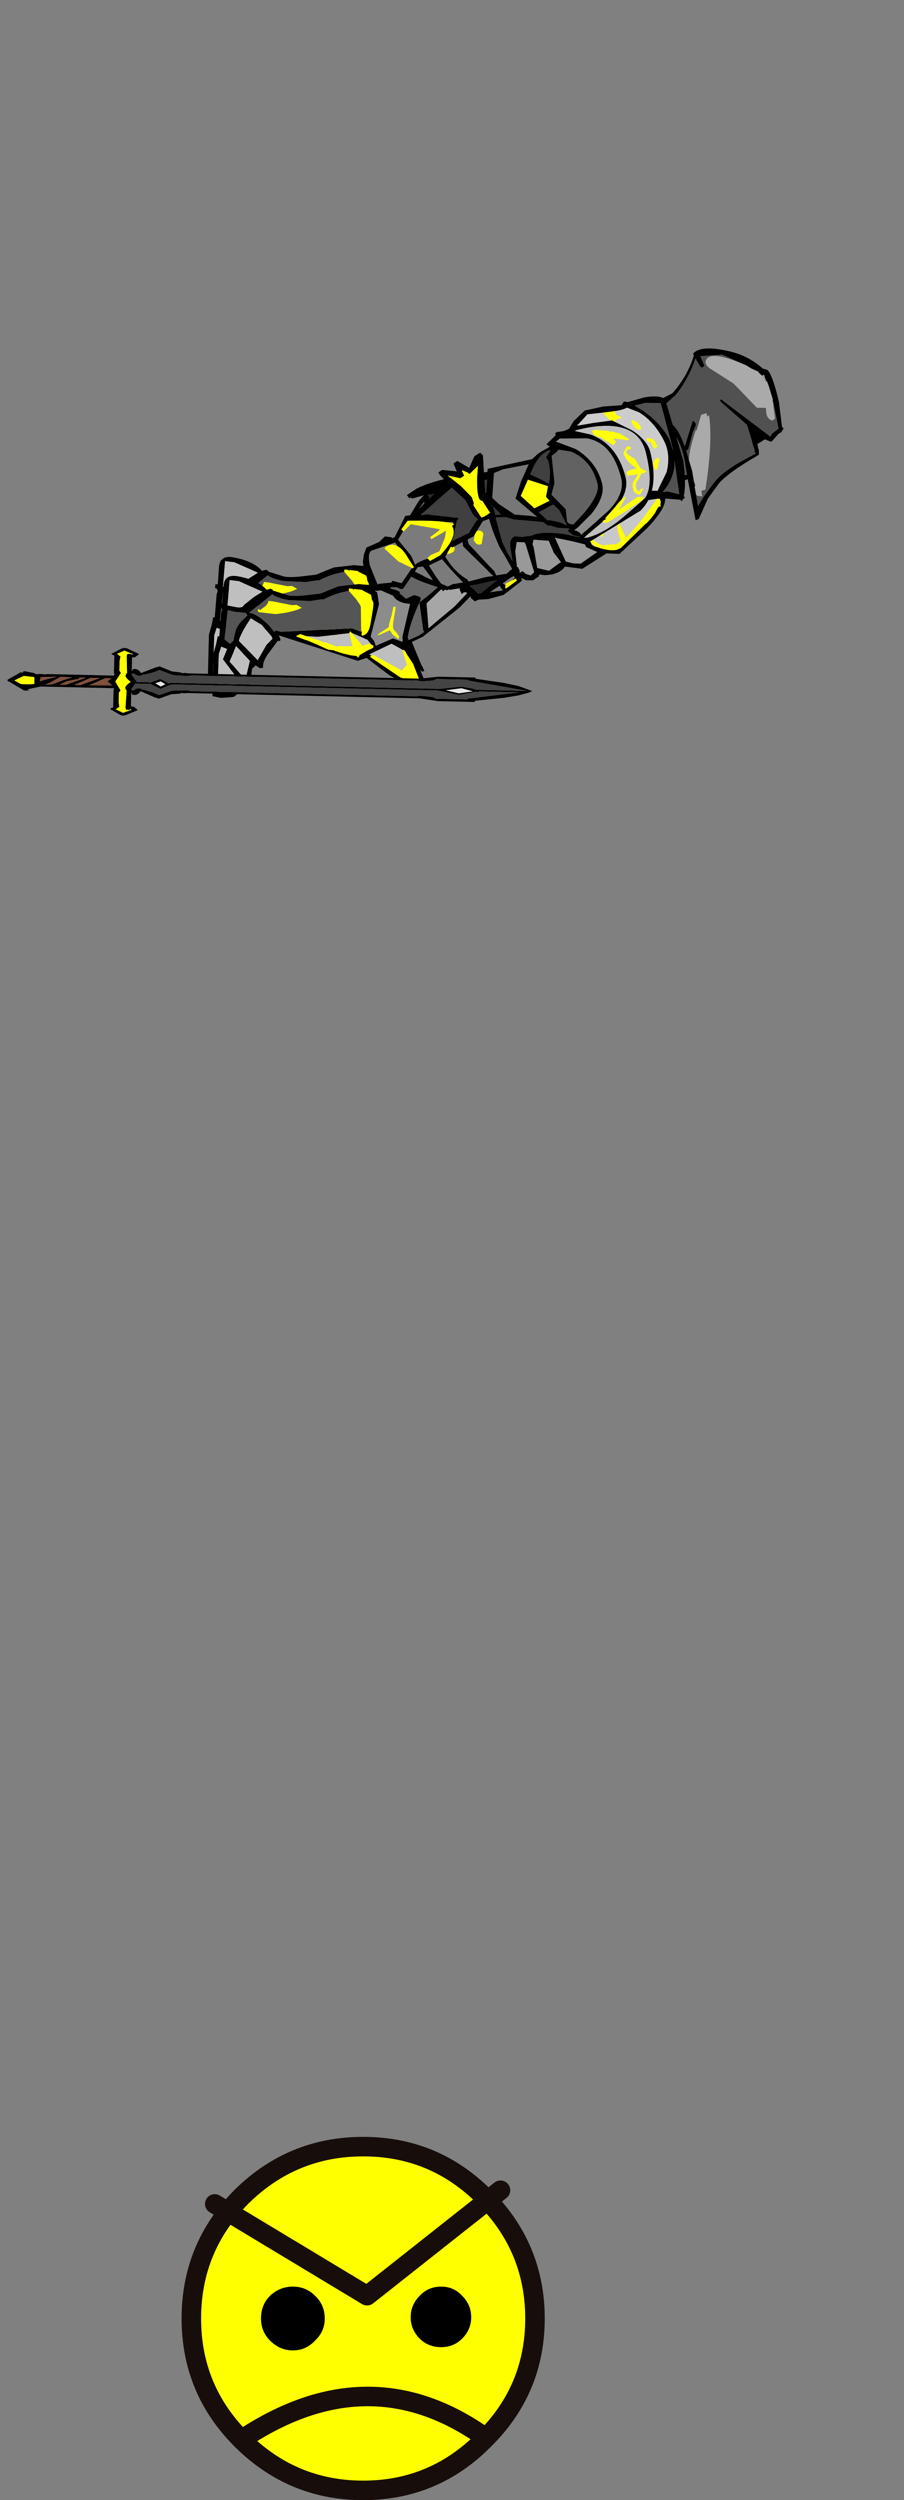 <?xml version="1.0" encoding="UTF-8" standalone="no"?>
<svg xmlns:xlink="http://www.w3.org/1999/xlink" height="192.0px" width="69.45px" xmlns="http://www.w3.org/2000/svg">
  <rect width="100%" height="100%" fill="#808080" stroke="none"/>
  <g transform="matrix(1.0, 0.0, 0.0, 1.0, 18.05, 50.25)">
    <use height="11.25" transform="matrix(0.956, 0.697, -0.697, 0.956, 15.914, -14.23)" width="5.85" xlink:href="#sprite0"/>
    <use height="14.15" transform="matrix(-0.135, 1.177, -1.177, -0.135, 15.416, -6.252)" width="8.45" xlink:href="#sprite1"/>
    <use height="11.4" transform="matrix(0.811, 0.741, -0.741, 0.811, 37.169, -25.255)" width="8.25" xlink:href="#sprite2"/>
    <use height="11.25" transform="matrix(0.929, 0.729, -0.729, 0.929, 16.399, -13.031)" width="5.85" xlink:href="#sprite0"/>
    <use height="20.25" transform="matrix(0.524, 1.059, -1.059, 0.524, 32.006, -21.658)" width="9.65" xlink:href="#sprite3"/>
    <use height="14.15" transform="matrix(-0.135, 1.177, -1.177, -0.135, 15.765, -4.799)" width="8.45" xlink:href="#sprite1"/>
    <use height="34.05" transform="matrix(-0.014, 0.605, -1.184, -0.027, 22.895, 0.218)" width="8.6" xlink:href="#sprite4"/>
    <use height="14.85" transform="matrix(0.26, 1.042, -0.954, 0.238, 31.102, -18.768)" width="8.25" xlink:href="#sprite5"/>
    <use height="10.9" transform="matrix(0.642, 0.987, -0.987, 0.642, 18.633, -15.928)" width="5.1" xlink:href="#sprite6"/>
    <use height="27.9" transform="matrix(1.0, 0.0, 0.0, 1.0, -4.1, 113.85)" width="27.9" xlink:href="#sprite7"/>
  </g>
  <defs>
    <g id="sprite0" transform="matrix(1.0, 0.0, 0.0, 1.0, 2.95, 1.7)">
      <use height="11.25" transform="matrix(1.0, 0.0, 0.0, 1.0, -2.95, -1.7)" width="5.85" xlink:href="#shape0"/>
    </g>
    <g id="shape0" transform="matrix(1.0, 0.0, 0.0, 1.0, 2.95, 1.7)">
      <path d="M1.7 6.85 L1.65 6.8 1.7 6.8 1.7 6.85" fill="#ffffff" fill-rule="evenodd" stroke="none"/>
      <path d="M0.55 -1.7 Q2.9 -1.7 2.9 0.9 L2.55 4.15 1.85 7.1 1.25 8.3 1.2 8.7 1.2 8.8 1.05 9.0 Q0.75 9.55 -0.2 9.55 -1.5 9.55 -1.6 7.9 -2.4 7.35 -2.95 0.95 -2.95 0.1 -2.55 -0.6 -2.0 -1.55 -0.8 -1.7 L0.35 -1.7 0.35 -1.65 0.55 -1.7 M1.65 6.8 L0.3 5.5 Q0.9 3.05 0.9 0.9 L0.75 -1.3 0.8 -1.35 0.55 -1.35 0.0 -1.2 -0.05 -1.25 -0.05 -1.35 Q-1.45 -1.45 -2.1 -0.55 -2.65 0.1 -2.65 0.95 -2.65 2.6 -1.6 6.55 L-1.5 6.55 Q-0.35 6.55 0.5 7.5 L1.05 8.25 1.1 8.15 1.6 7.2 1.7 6.85 1.7 6.8 1.65 6.8 M0.95 3.5 L0.7 5.25 1.8 6.45 1.9 5.95 2.25 4.3 2.55 1.15 Q2.55 -0.85 1.25 -1.25 L1.2 0.9 0.95 3.5 M0.75 8.4 L0.4 7.75 -0.45 7.25 -1.45 7.0 -1.3 7.65 -1.3 7.9 -1.2 8.45 Q-0.9 9.15 -0.2 9.15 0.4 9.15 0.85 8.6 L0.75 8.4" fill="#000000" fill-rule="evenodd" stroke="none"/>
      <path d="M0.75 8.4 L0.85 8.6 Q0.4 9.15 -0.2 9.15 -0.9 9.15 -1.2 8.45 L-1.3 7.9 -1.3 7.65 -1.45 7.0 -0.45 7.25 0.4 7.75 0.75 8.4" fill="#333333" fill-rule="evenodd" stroke="none"/>
      <path d="M1.7 6.85 L1.6 7.2 1.1 8.15 1.05 8.25 0.5 7.5 Q-0.35 6.55 -1.5 6.55 L-1.6 6.55 Q-2.65 2.6 -2.65 0.95 -2.65 0.1 -2.1 -0.55 -1.45 -1.45 -0.05 -1.35 L-0.05 -1.25 0.0 -1.2 0.55 -1.35 0.8 -1.35 0.75 -1.3 0.9 0.9 Q0.9 3.05 0.3 5.5 L1.65 6.8 1.7 6.85" fill="#666666" fill-rule="evenodd" stroke="none"/>
      <path d="M0.95 3.5 L1.2 0.9 1.25 -1.25 Q2.55 -0.85 2.55 1.15 L2.25 4.3 1.9 5.95 1.8 6.45 0.7 5.25 0.95 3.5" fill="#a6a6a6" fill-rule="evenodd" stroke="none"/>
    </g>
    <g id="sprite1" transform="matrix(1.0, 0.0, 0.0, 1.0, 2.85, 3.0)">
      <use height="14.15" transform="matrix(1.0, 0.0, 0.0, 1.0, -2.85, -3.0)" width="8.45" xlink:href="#shape1"/>
    </g>
    <g id="shape1" transform="matrix(1.0, 0.0, 0.0, 1.0, 2.85, 3.0)">
      <path d="M1.25 -1.2 L1.05 -0.75 0.85 -0.25 1.35 0.55 1.7 1.1 2.6 -0.55 3.15 -2.4 2.2 -1.8 1.25 -1.2 M0.3 -0.9 L-1.85 -1.15 -1.85 -0.85 Q-1.9 -0.25 -2.25 0.0 L-2.5 0.8 -2.5 1.35 -2.35 1.05 -1.6 0.85 0.55 1.15 0.8 0.9 1.1 0.75 0.5 -0.3 0.65 -0.95 0.3 -0.9 M1.9 -2.05 L3.25 -2.8 3.25 -2.85 3.3 -2.85 3.55 -3.0 3.6 -2.85 3.5 -2.7 3.5 -2.6 Q3.4 -1.55 2.9 -0.35 L1.95 1.25 2.2 1.8 1.15 7.05 1.2 7.05 Q1.55 6.8 1.5 7.1 L2.2 7.5 Q2.9 7.95 3.35 7.85 L3.4 8.05 3.25 8.35 3.5 8.55 4.75 8.55 4.8 8.7 4.55 9.1 Q5.25 9.2 5.45 9.55 L5.6 10.35 5.55 10.9 2.8 11.15 2.2 11.05 1.65 11.0 1.65 10.9 0.15 10.95 -0.1 10.9 -0.15 10.95 -0.2 10.95 -0.25 11.1 -0.5 11.1 -0.5 10.95 -1.7 11.0 Q-2.45 11.0 -2.35 10.05 -2.25 8.8 -1.7 8.2 L-1.8 7.95 -1.75 7.8 -1.7 7.8 -1.5 6.75 Q-1.45 6.35 -1.7 5.35 L-1.85 4.7 -2.45 3.6 -2.75 2.3 -2.75 2.15 -2.8 0.8 -2.65 -0.05 -2.65 -0.1 -2.55 -0.4 -2.45 -0.4 -2.15 -0.85 -2.45 -1.35 -2.4 -1.65 -2.35 -1.65 -2.4 -1.75 -2.2 -1.8 Q-0.55 -1.25 0.35 -1.25 L1.9 -2.05 M1.5 1.4 L1.2 0.95 1.0 1.1 0.75 1.35 0.75 1.45 0.7 1.55 0.45 2.4 0.95 4.55 1.0 5.4 1.4 3.65 1.8 1.75 1.8 1.7 1.65 1.7 1.6 1.6 1.5 1.7 1.4 1.5 1.5 1.4 M0.4 1.45 L-1.65 1.2 -2.2 1.6 -2.4 2.15 Q-2.2 3.45 -1.5 4.45 L-1.5 4.55 -1.3 5.3 -1.2 6.7 Q-1.25 7.45 -1.45 7.8 L-0.15 9.1 -0.1 9.15 Q-0.05 8.45 0.8 7.55 L0.95 7.4 0.85 7.3 0.9 6.95 0.15 2.4 0.4 1.45 M3.0 8.75 L2.7 9.1 2.15 9.75 3.2 10.05 3.65 9.55 4.25 8.9 3.0 8.75 M1.35 7.5 L1.3 7.5 0.6 8.25 0.35 8.8 0.25 9.0 Q1.4 9.6 1.8 9.6 L2.9 8.25 1.85 7.8 1.4 7.45 1.35 7.5 M2.05 10.15 L1.8 9.95 Q0.9 9.95 0.4 9.5 L0.1 9.25 -0.05 9.35 -0.05 10.05 -0.1 10.55 1.8 10.55 2.05 10.15 M2.3 10.7 L2.8 10.8 5.3 10.6 5.3 10.35 Q5.35 9.8 4.95 9.6 L4.55 9.45 4.35 9.3 3.1 10.5 2.4 10.3 2.3 10.7 M-1.55 8.45 L-2.05 10.05 -2.05 10.65 -0.4 10.6 -0.35 9.95 Q-0.35 9.6 -0.55 9.55 L-1.15 8.95 -1.55 8.45" fill="#000000" fill-rule="evenodd" stroke="none"/>
      <path d="M1.25 -1.2 L2.2 -1.8 3.15 -2.4 2.6 -0.55 1.7 1.1 1.35 0.55 0.85 -0.25 1.05 -0.75 1.25 -1.2 M1.5 1.4 L1.4 1.5 1.5 1.7 1.6 1.6 1.65 1.7 1.8 1.7 1.8 1.75 1.4 3.65 1.0 5.4 0.95 4.55 0.45 2.4 0.7 1.55 0.75 1.45 0.75 1.35 1.0 1.1 1.2 0.95 1.5 1.4 M1.35 7.5 L1.4 7.45 1.85 7.8 2.9 8.25 1.8 9.6 Q1.4 9.6 0.25 9.0 L0.35 8.8 0.6 8.25 1.3 7.5 1.35 7.5 M3.0 8.75 L4.25 8.9 3.65 9.55 3.2 10.05 2.15 9.75 2.7 9.1 3.0 8.75 M-1.55 8.45 L-1.15 8.95 -0.55 9.55 Q-0.35 9.6 -0.35 9.95 L-0.4 10.6 -2.05 10.65 -2.05 10.05 -1.55 8.45 M2.3 10.7 L2.4 10.3 3.1 10.5 4.35 9.3 4.55 9.45 4.95 9.6 Q5.35 9.8 5.3 10.35 L5.3 10.6 2.8 10.8 2.3 10.7" fill="#bfbfbf" fill-rule="evenodd" stroke="none"/>
      <path d="M0.3 -0.9 L0.65 -0.95 0.5 -0.3 1.1 0.75 0.8 0.9 0.55 1.15 -1.6 0.85 -2.35 1.05 -2.5 1.35 -2.5 0.8 -2.25 0.0 Q-1.9 -0.25 -1.85 -0.85 L-1.85 -1.15 0.3 -0.9" fill="#8c8c8c" fill-rule="evenodd" stroke="none"/>
      <path d="M0.4 1.45 L0.15 2.4 0.9 6.95 0.85 7.3 0.95 7.4 0.8 7.55 Q-0.05 8.45 -0.1 9.15 L-0.15 9.1 -1.45 7.8 Q-1.25 7.45 -1.2 6.7 L-1.3 5.3 -1.5 4.55 -1.5 4.45 Q-2.2 3.45 -2.4 2.15 L-2.2 1.6 -1.65 1.2 0.4 1.45 M2.05 10.15 L1.8 10.55 -0.1 10.55 -0.05 10.05 -0.05 9.35 0.1 9.25 0.4 9.5 Q0.9 9.95 1.8 9.95 L2.05 10.15" fill="#555555" fill-rule="evenodd" stroke="none"/>
      <path d="M2.1 -1.4 L1.2 -1.0 1.15 -1.1 2.0 -1.8 3.05 -2.35 3.2 -2.3 3.15 -2.25 3.2 -2.15 2.95 -1.05 1.85 1.05 1.7 0.85 2.5 -1.1 2.1 -1.4 M0.0 -0.05 L0.4 0.65 0.35 0.7 -0.2 0.05 -0.4 0.05 -1.0 -0.05 -1.55 -0.1 -1.55 -0.25 -0.45 -0.2 Q-0.05 -0.2 0.05 -0.45 L0.35 -0.7 0.5 -0.65 0.25 -0.25 0.0 -0.05 M1.25 0.9 L1.5 1.3 1.85 1.75 1.9 1.7 1.9 1.75 2.0 1.8 1.9 1.9 1.9 2.3 1.85 2.7 1.85 2.75 1.75 3.25 1.75 3.3 1.7 3.4 1.7 3.8 1.45 4.55 1.25 5.25 1.25 5.3 1.1 5.9 1.05 5.95 0.9 5.7 1.2 4.35 1.25 4.2 1.25 4.0 1.45 3.2 1.4 3.2 1.35 2.65 1.3 2.25 0.45 2.55 0.35 2.5 1.2 1.6 1.0 1.2 1.1 0.9 1.25 0.9 M0.25 1.8 L-1.3 2.0 -1.4 2.05 -1.75 2.35 -2.25 2.9 -2.4 2.9 -2.4 2.65 -2.3 2.55 -2.4 2.6 -2.4 2.0 -2.35 2.0 -2.35 1.95 -2.2 1.55 Q-2.2 1.4 -1.85 1.35 -1.7 1.2 -1.4 1.2 L-1.3 1.2 -0.25 1.25 Q0.45 1.3 0.55 1.7 L0.5 1.75 0.25 1.75 0.25 1.8 M-0.8 5.8 Q-0.45 6.3 -0.2 7.45 L-0.2 8.55 -0.25 8.6 -0.4 8.6 -0.35 8.45 -0.55 8.25 Q-0.75 8.0 -1.0 8.0 L-1.0 7.7 -0.9 6.45 -0.95 6.15 -0.8 5.8" fill="#ffff00" fill-rule="evenodd" stroke="none"/>
    </g>
    <g id="sprite2" transform="matrix(1.0, 0.0, 0.0, 1.0, 2.75, 9.45)">
      <use height="11.4" transform="matrix(1.0, 0.0, 0.0, 1.0, -2.75, -9.45)" width="8.25" xlink:href="#shape2"/>
    </g>
    <g id="shape2" transform="matrix(1.0, 0.0, 0.0, 1.0, 2.75, 9.45)">
      <path d="M3.6 -0.05 L3.3 -0.25 3.6 -0.15 3.6 -0.05 M1.85 -8.9 L1.9 -9.05 2.35 -8.8 2.35 -8.75 1.85 -8.9 M0.9 -8.75 L1.5 -8.95 1.5 -8.9 0.9 -8.75" fill="#999999" fill-rule="evenodd" stroke="none"/>
      <path d="M4.05 0.35 L4.7 0.85 Q4.5 0.1 4.4 -1.4 4.4 -2.1 4.75 -3.3 L5.2 -4.6 5.05 -4.6 5.0 -4.7 Q4.7 -4.85 4.25 -5.15 L3.4 -5.65 1.05 -5.6 Q0.8 -5.6 0.85 -5.75 L5.15 -6.15 5.1 -6.4 5.2 -6.95 3.7 -8.05 3.6 -8.1 3.5 -8.2 2.65 -8.7 2.35 -8.85 2.35 -8.8 1.9 -9.05 1.85 -8.9 1.5 -8.9 1.5 -8.95 0.9 -8.75 0.6 -8.7 -1.2 -8.1 -2.25 -7.0 -1.6 -6.7 -1.6 -6.5 -1.75 -6.45 -2.25 -6.6 -2.4 -6.65 -2.15 -6.05 Q-1.7 -4.7 -1.7 -3.75 L-1.8 -2.8 -2.05 -2.15 -1.95 -2.0 -1.75 -2.05 -1.75 -2.1 -1.55 -2.1 -1.45 -2.1 -0.4 -2.15 Q0.2 -2.15 1.2 -1.6 L0.4 -3.3 Q0.7 -3.4 0.8 -3.15 L0.95 -2.7 1.5 -1.65 1.5 -1.5 1.45 -1.5 1.5 -1.45 2.05 -1.1 Q2.4 -0.9 2.8 -0.65 L2.85 -0.6 3.3 -0.25 3.6 -0.05 3.6 0.0 4.05 0.35 M5.45 -7.2 L5.5 -6.95 5.5 -6.85 5.45 -6.7 5.45 -6.2 5.45 -5.95 5.4 -5.9 5.0 -5.75 4.85 -5.2 4.8 -5.15 4.85 -5.15 5.1 -4.95 5.15 -4.95 5.4 -4.7 5.4 -4.6 Q4.7 -2.4 4.7 -1.35 L4.85 0.0 5.35 1.5 5.3 1.55 5.25 1.7 2.9 -0.05 2.35 0.9 2.1 1.55 Q1.85 1.95 1.35 1.95 -0.1 1.95 -1.25 1.3 -2.2 0.8 -2.2 0.3 L-1.75 -1.65 -1.75 -1.7 -1.8 -1.7 -1.8 -1.65 -1.85 -1.5 -2.1 -1.5 -2.45 -2.0 -2.55 -2.15 -1.95 -3.75 Q-1.95 -5.25 -2.6 -6.7 L-2.75 -6.8 Q-2.75 -7.55 -1.35 -8.4 0.05 -9.3 1.55 -9.3 L1.85 -9.45 Q2.35 -9.45 3.95 -8.35 L5.3 -7.2 5.45 -7.2 M2.2 -0.6 Q0.75 -1.8 -0.45 -1.8 L-1.4 -1.75 -1.85 0.3 Q-1.85 0.75 -0.9 1.15 L1.3 1.65 2.1 0.7 Q2.4 0.05 2.65 -0.25 L2.2 -0.6" fill="#000000" fill-rule="evenodd" stroke="none"/>
      <path d="M3.6 -8.1 L4.55 -7.3 4.5 -7.05 4.25 -7.0 Q3.95 -7.0 3.65 -7.35 L3.55 -7.4 3.1 -7.0 0.75 -7.15 -1.25 -6.8 Q-1.8 -6.8 -1.8 -7.2 -1.8 -7.85 0.3 -8.6 L0.6 -8.7 0.9 -8.75 1.5 -8.9 1.85 -8.9 2.35 -8.75 2.35 -8.8 2.35 -8.85 2.65 -8.7 3.5 -8.2 3.6 -8.1 M2.05 -1.1 Q1.55 -1.7 1.0 -2.95 L1.05 -3.0 0.55 -4.0 0.75 -4.35 0.95 -4.2 0.95 -4.3 1.0 -4.35 Q2.45 -3.15 4.3 -0.35 L4.15 -0.1 4.45 0.15 4.2 0.35 4.05 0.35 3.6 0.0 3.6 -0.05 3.6 -0.15 3.3 -0.25 2.85 -0.6 2.8 -0.65 Q2.4 -0.9 2.05 -1.1" fill="#aaaaaa" fill-rule="evenodd" stroke="none"/>
      <path d="M3.6 -8.1 L3.7 -8.05 5.2 -6.95 5.1 -6.4 5.15 -6.15 0.85 -5.75 Q0.8 -5.6 1.05 -5.6 L3.4 -5.65 4.25 -5.15 Q4.7 -4.85 5.0 -4.7 L5.05 -4.6 5.2 -4.6 4.75 -3.3 Q4.4 -2.1 4.4 -1.4 4.5 0.1 4.7 0.85 L4.05 0.35 4.2 0.35 4.45 0.15 4.15 -0.1 4.3 -0.35 Q2.45 -3.15 1.0 -4.35 L0.95 -4.3 0.95 -4.2 0.75 -4.35 0.55 -4.0 1.05 -3.0 1.0 -2.95 Q1.55 -1.7 2.05 -1.1 L1.5 -1.45 1.5 -1.5 1.5 -1.65 0.95 -2.7 0.8 -3.15 Q0.7 -3.4 0.4 -3.3 L1.2 -1.6 Q0.2 -2.15 -0.4 -2.15 L-1.45 -2.1 -1.55 -2.1 -1.75 -2.1 -1.75 -2.05 -1.95 -2.0 -2.05 -2.15 -1.8 -2.8 -1.7 -3.75 Q-1.7 -4.7 -2.15 -6.05 L-2.4 -6.65 -2.25 -6.6 -1.75 -6.45 -1.6 -6.5 -1.6 -6.7 -2.25 -7.0 -1.2 -8.1 0.6 -8.7 0.3 -8.6 Q-1.8 -7.85 -1.8 -7.2 -1.8 -6.8 -1.25 -6.8 L0.75 -7.15 3.1 -7.0 3.55 -7.4 3.65 -7.35 Q3.95 -7.0 4.25 -7.0 L4.5 -7.05 4.55 -7.3 3.6 -8.1 M2.2 -0.6 L2.65 -0.25 Q2.4 0.05 2.1 0.7 L1.3 1.65 -0.9 1.15 Q-1.85 0.75 -1.85 0.3 L-1.4 -1.75 -0.45 -1.8 Q0.75 -1.8 2.2 -0.6" fill="#515151" fill-rule="evenodd" stroke="none"/>
    </g>
    <g id="sprite3" transform="matrix(1.0, 0.0, 0.0, 1.0, 4.85, 10.15)">
      <use height="20.25" transform="matrix(1.0, 0.0, 0.0, 1.0, -4.85, -10.15)" width="9.65" xlink:href="#shape3"/>
    </g>
    <g id="shape3" transform="matrix(1.0, 0.0, 0.0, 1.0, 4.85, 10.15)">
      <path d="M2.2 -7.05 L2.25 -7.05 2.2 -7.05 M-2.55 2.6 L-2.5 2.65 -2.55 2.65 -2.55 2.6 M-3.4 3.65 L-3.35 3.65 -3.4 3.7 -3.4 3.65" fill="#ffffff" fill-rule="evenodd" stroke="none"/>
      <path d="M2.25 -7.05 L1.4 -8.15 Q0.5 -8.9 -0.45 -8.9 -1.9 -8.9 -2.9 -8.25 L-3.5 -7.7 -3.5 -7.6 Q-3.5 -7.25 -3.85 -6.3 L-4.25 -5.2 -3.9 -4.3 -3.75 -4.1 -3.25 -5.35 -2.4 -6.45 Q-2.0 -7.4 -1.0 -7.4 0.5 -7.4 1.1 -6.45 L1.45 -5.5 2.2 -7.05 2.25 -7.05 M2.45 -7.35 L2.55 -7.65 3.05 -8.25 0.8 -9.0 Q1.85 -8.65 2.45 -7.35 M3.55 -8.2 L3.4 -8.15 2.95 -7.4 2.9 -7.3 Q3.5 -7.05 4.1 -5.4 L4.8 -3.05 4.4 -2.3 4.6 -0.45 4.2 0.15 4.0 0.45 4.0 0.5 3.95 0.5 Q4.2 0.8 4.05 1.5 L3.9 1.9 3.7 2.2 3.75 2.3 3.8 2.3 3.8 2.4 3.85 2.75 3.65 3.15 3.4 3.35 3.4 3.4 3.55 3.4 3.85 4.9 3.65 5.9 3.4 6.5 3.4 6.75 3.05 6.9 3.05 6.85 2.85 6.9 Q2.45 7.0 2.6 7.3 L2.3 7.3 2.2 7.25 2.0 7.9 1.95 7.9 1.95 8.05 1.85 8.15 1.9 8.3 1.6 8.4 0.85 9.15 Q0.05 9.9 -0.55 10.1 L-0.9 10.1 -0.95 10.05 -0.95 9.8 -0.7 9.75 Q-1.5 9.6 -2.85 7.35 L-2.95 7.35 -3.8 6.85 -4.15 6.75 -4.25 6.65 -4.4 7.45 -4.5 7.5 -4.5 7.6 -4.75 7.65 -4.85 6.9 Q-4.85 5.85 -4.45 4.4 L-4.0 3.1 -4.0 2.95 -3.35 0.95 -3.1 0.25 -3.1 0.1 -3.05 0.1 -2.95 -0.2 -3.15 -1.65 -3.1 -1.8 -3.7 -3.45 -3.9 -3.45 -3.9 -3.65 -4.25 -4.2 -4.55 -5.15 -4.25 -6.35 -3.8 -7.45 -3.95 -7.7 -3.8 -7.9 -3.6 -9.0 Q-3.25 -10.15 -2.8 -10.15 L1.2 -9.45 Q2.7 -8.95 3.3 -8.45 L3.4 -8.5 3.45 -8.35 3.45 -8.3 3.55 -8.2 M2.7 -6.9 L2.4 -5.95 2.25 -5.9 2.05 -6.0 2.05 -6.15 1.45 -4.75 1.85 -3.3 2.3 -1.8 3.4 -1.7 Q3.7 -1.7 4.1 -2.45 L4.45 -3.2 4.0 -4.7 Q3.4 -5.85 3.35 -6.25 3.1 -7.2 2.7 -6.9 M1.15 -5.25 Q1.2 -6.9 -0.6 -6.95 -2.45 -7.05 -2.5 -4.65 -2.5 -4.05 -2.1 -3.45 -1.5 -2.5 -0.3 -2.5 0.45 -2.5 0.85 -2.9 L1.2 -3.55 1.0 -4.8 1.15 -5.25 M1.55 -3.4 L1.5 -3.65 1.5 -3.5 Q1.5 -3.15 1.1 -2.7 L0.85 -2.45 1.0 -2.1 1.15 -1.55 Q1.15 -1.1 0.35 -0.9 L0.35 -0.8 0.35 -0.7 Q0.3 0.4 -0.7 0.4 L-0.9 0.4 Q-1.0 1.1 -1.95 1.1 L-2.75 0.95 -2.8 0.85 -2.95 0.8 -3.25 1.95 -2.8 2.45 -2.65 2.35 -2.55 2.6 -2.55 2.65 -2.5 2.65 -2.4 2.6 -0.8 3.15 0.75 3.45 1.55 3.45 2.15 3.4 1.35 3.15 Q0.75 3.0 0.75 2.55 L1.0 2.15 1.2 1.55 Q1.2 0.85 2.05 -0.4 L2.8 -1.35 Q1.95 -1.5 1.75 -2.05 L1.75 -2.1 1.55 -2.3 1.65 -2.4 1.65 -3.05 1.55 -3.4 M0.6 -2.25 L-0.25 -2.1 Q-2.55 -2.1 -2.8 -4.65 L-2.7 -5.45 -3.5 -3.8 Q-3.1 -3.45 -2.55 -0.6 L-2.6 -0.4 -2.7 0.05 -2.65 0.4 -2.55 0.45 -2.45 0.6 -2.35 0.7 -1.7 0.75 -1.25 0.5 -1.2 0.35 -1.25 0.35 -1.25 0.15 -1.45 0.0 -1.7 -0.3 -1.45 -0.5 -0.9 0.05 -0.7 0.05 Q-0.1 0.05 -0.05 -0.4 L0.0 -0.7 -0.45 -1.45 Q-0.45 -1.65 -0.2 -1.65 L0.2 -1.1 0.5 -1.3 0.85 -1.6 0.6 -2.25 M2.7 -0.65 L2.0 0.25 3.7 0.3 4.0 -0.05 4.25 -0.5 4.05 -1.8 3.45 -1.3 3.25 -1.3 2.7 -0.65 M2.85 0.75 L2.0 0.7 1.5 1.55 1.75 1.75 1.9 1.75 3.25 2.15 3.75 1.55 3.6 0.7 3.6 0.6 2.85 0.75 M3.5 2.75 L3.4 2.45 1.55 2.15 1.4 2.15 1.15 2.6 1.65 2.95 2.6 3.3 2.65 3.25 2.95 3.25 2.95 3.3 3.05 3.3 3.0 3.2 Q3.0 3.05 3.25 3.0 L3.5 2.75 M2.45 4.95 L-0.15 5.85 -1.65 5.3 -2.7 4.4 -2.9 5.45 -2.75 5.4 -1.7 6.3 -0.55 7.2 Q0.95 7.2 1.9 6.55 L2.05 6.55 2.3 5.4 2.45 4.95 M2.5 4.75 L2.7 4.1 2.6 3.75 2.6 3.65 2.5 3.65 1.5 3.7 0.9 3.75 Q-1.65 3.65 -2.45 2.9 L-2.65 3.95 Q-0.7 5.45 -0.1 5.45 L2.2 4.75 2.5 4.75 M3.2 3.75 L3.05 3.75 3.05 3.8 3.05 3.95 3.15 4.6 3.45 4.45 3.2 3.85 3.2 3.75 M3.55 4.85 L3.55 4.8 3.35 4.85 3.2 4.85 3.3 5.6 3.55 4.85 M3.05 6.35 L3.05 6.25 3.1 6.2 2.8 4.85 2.35 6.6 3.0 6.35 3.05 6.35 M1.95 6.9 L0.8 7.25 -0.6 7.6 -2.95 5.65 -3.05 6.5 -2.4 7.65 -2.4 7.45 -1.6 7.95 -0.55 8.45 0.85 8.3 1.4 8.2 1.75 7.9 1.75 7.55 1.95 6.9 M0.95 8.6 L0.8 8.6 -0.55 8.85 Q-0.95 8.85 -2.05 8.05 L-1.8 8.35 -0.5 9.7 0.65 8.85 0.95 8.6 M-2.85 -8.55 Q-1.55 -9.25 -0.4 -9.25 L0.4 -9.15 -2.8 -9.8 -3.25 -8.9 -3.4 -8.2 -2.85 -8.55 M-3.35 3.65 L-2.9 2.75 -3.25 2.55 -3.4 2.4 -3.65 3.25 -3.7 3.45 Q-3.5 3.5 -3.4 3.65 L-3.4 3.7 -3.35 3.65 M-2.75 3.25 L-3.7 5.2 -4.2 6.45 -4.05 6.4 -3.3 6.7 -3.2 6.75 -3.35 6.5 -3.05 4.55 -2.75 3.25 M-3.7 3.95 L-3.8 3.85 -4.05 4.95 -4.1 5.1 -4.0 5.15 -3.9 4.85 -3.55 4.05 -3.7 3.95" fill="#000000" fill-rule="evenodd" stroke="none"/>
      <path d="M2.2 -7.05 L1.45 -5.5 1.1 -6.45 Q0.5 -7.4 -1.0 -7.4 -2.0 -7.4 -2.4 -6.45 L-3.25 -5.35 -3.75 -4.1 -3.9 -4.3 -4.25 -5.2 -3.85 -6.3 Q-3.5 -7.25 -3.5 -7.6 L-3.5 -7.7 -2.9 -8.25 Q-1.9 -8.9 -0.45 -8.9 0.5 -8.9 1.4 -8.15 L2.25 -7.05 2.2 -7.05" fill="#cccccc" fill-rule="evenodd" stroke="none"/>
      <path d="M3.05 6.35 L3.0 6.35 2.35 6.6 2.8 4.85 3.1 6.2 3.05 6.25 3.05 6.35 M-2.75 3.25 L-3.05 4.55 -3.35 6.5 -3.2 6.75 -3.3 6.7 -4.05 6.4 -4.2 6.45 -3.7 5.2 -2.75 3.25" fill="#2b2b2b" fill-rule="evenodd" stroke="none"/>
      <path d="M0.6 -2.25 L0.85 -1.6 0.5 -1.3 0.2 -1.1 -0.2 -1.65 Q-0.45 -1.65 -0.45 -1.45 L0.0 -0.7 -0.05 -0.4 Q-0.1 0.05 -0.7 0.05 L-0.9 0.05 -1.45 -0.5 -1.7 -0.3 -1.45 0.0 -1.25 0.15 -1.25 0.35 -1.2 0.35 -1.25 0.5 -1.7 0.75 -2.35 0.7 -2.45 0.6 -2.55 0.45 -2.65 0.4 -2.7 0.05 -2.6 -0.4 -2.55 -0.6 Q-3.1 -3.45 -3.5 -3.8 L-2.7 -5.45 -2.8 -4.65 Q-2.55 -2.1 -0.25 -2.1 L0.6 -2.25" fill="#333333" fill-rule="evenodd" stroke="none"/>
      <path d="M1.15 -5.25 L1.0 -4.8 1.2 -3.55 0.85 -2.9 Q0.45 -2.5 -0.3 -2.5 -1.5 -2.5 -2.1 -3.45 -2.5 -4.05 -2.5 -4.65 -2.45 -7.05 -0.6 -6.95 1.2 -6.9 1.15 -5.25" fill="#111111" fill-rule="evenodd" stroke="none"/>
      <path d="M2.45 -7.35 Q1.85 -8.65 0.8 -9.0 L3.05 -8.25 2.55 -7.65 2.45 -7.35 M-2.85 -8.55 L-3.4 -8.2 -3.25 -8.9 -2.8 -9.8 0.4 -9.15 -0.4 -9.25 Q-1.55 -9.25 -2.85 -8.55" fill="#515151" fill-rule="evenodd" stroke="none"/>
      <path d="M2.7 -6.9 Q3.1 -7.2 3.35 -6.25 3.4 -5.85 4.0 -4.7 L4.45 -3.2 4.1 -2.45 Q3.7 -1.7 3.4 -1.7 L2.3 -1.8 1.85 -3.3 1.45 -4.75 2.05 -6.15 2.05 -6.0 2.25 -5.9 2.4 -5.95 2.7 -6.9" fill="#c8c8c8" fill-rule="evenodd" stroke="none"/>
      <path d="M3.5 2.75 L3.25 3.0 Q3.0 3.05 3.0 3.2 L3.05 3.3 2.95 3.3 2.95 3.25 2.65 3.25 2.6 3.3 1.65 2.95 1.15 2.6 1.4 2.15 1.55 2.15 3.4 2.45 3.5 2.75 M2.85 0.75 L3.6 0.6 3.6 0.7 3.75 1.55 3.25 2.15 1.9 1.75 1.75 1.75 1.5 1.55 2.0 0.7 2.85 0.75 M2.7 -0.65 L3.25 -1.3 3.45 -1.3 4.05 -1.8 4.25 -0.5 4.0 -0.05 3.7 0.3 2.0 0.25 2.7 -0.65" fill="#999999" fill-rule="evenodd" stroke="none"/>
      <path d="M1.5 -3.5 L1.55 -3.4 1.65 -3.05 1.65 -2.4 1.55 -2.3 1.75 -2.1 1.75 -2.05 Q1.95 -1.5 2.8 -1.35 L2.05 -0.4 Q1.2 0.85 1.2 1.55 L1.0 2.15 0.75 2.55 Q0.75 3.0 1.35 3.15 L2.15 3.4 1.55 3.45 0.75 3.45 -0.8 3.15 -2.4 2.6 -2.5 2.65 -2.55 2.6 -2.65 2.35 -2.8 2.45 -3.25 1.95 -2.95 0.8 -2.8 0.85 -2.75 0.95 -1.95 1.1 Q-1.0 1.1 -0.9 0.4 L-0.7 0.4 Q0.3 0.4 0.35 -0.7 L0.35 -0.8 0.35 -0.9 Q1.15 -1.1 1.15 -1.55 L1.0 -2.1 0.85 -2.45 1.1 -2.7 Q1.5 -3.15 1.5 -3.5" fill="#404040" fill-rule="evenodd" stroke="none"/>
      <path d="M3.55 4.85 L3.3 5.6 3.2 4.85 3.35 4.85 3.55 4.8 3.55 4.85 M3.2 3.75 L3.2 3.85 3.45 4.45 3.15 4.6 3.05 3.95 3.05 3.8 3.05 3.75 3.2 3.75 M2.5 4.75 L2.2 4.75 -0.1 5.45 Q-0.7 5.45 -2.65 3.95 L-2.45 2.9 Q-1.65 3.65 0.9 3.75 L1.5 3.7 2.5 3.65 2.6 3.65 2.6 3.75 2.7 4.1 2.5 4.75 M2.45 4.95 L2.3 5.4 2.05 6.55 1.9 6.55 Q0.95 7.2 -0.55 7.2 L-1.7 6.3 -2.75 5.4 -2.9 5.45 -2.7 4.4 -1.65 5.3 -0.15 5.85 2.45 4.95 M0.95 8.6 L0.65 8.85 -0.5 9.7 -1.8 8.35 -2.05 8.05 Q-0.95 8.85 -0.55 8.85 L0.8 8.6 0.95 8.6 M1.95 6.9 L1.75 7.55 1.75 7.9 1.4 8.2 0.85 8.3 -0.55 8.45 -1.6 7.95 -2.4 7.45 -2.4 7.65 -3.05 6.5 -2.95 5.65 -0.6 7.6 0.8 7.25 1.95 6.9 M-3.4 3.65 Q-3.5 3.5 -3.7 3.45 L-3.65 3.25 -3.4 2.4 -3.25 2.55 -2.9 2.75 -3.35 3.65 -3.4 3.65 M-3.7 3.95 L-3.55 4.05 -3.9 4.85 -4.0 5.15 -4.1 5.1 -4.05 4.95 -3.8 3.85 -3.7 3.95" fill="#7b7b7b" fill-rule="evenodd" stroke="none"/>
      <path d="M0.45 -8.1 L0.95 -7.7 0.95 -7.6 Q1.0 -7.55 0.85 -7.55 0.3 -7.55 0.3 -8.05 L0.45 -8.1 M1.75 -6.55 Q1.6 -6.55 1.55 -6.65 L1.4 -6.85 1.4 -7.1 1.85 -6.6 Q1.9 -6.55 1.75 -6.55 M2.7 -6.8 L2.75 -7.0 3.25 -6.8 3.15 -6.7 3.45 -6.3 3.65 -5.9 3.8 -5.5 3.8 -5.45 4.5 -3.3 4.5 -3.2 4.5 -3.15 Q4.5 -2.8 4.1 -2.3 3.6 -1.65 2.9 -1.65 2.2 -1.65 2.2 -2.15 L2.25 -2.25 1.95 -3.1 1.55 -4.45 1.6 -4.8 1.85 -4.8 2.05 -3.7 2.35 -2.65 3.2 -2.7 3.3 -2.5 3.0 -2.35 3.1 -2.05 3.1 -1.9 Q3.5 -1.95 3.85 -2.35 L3.95 -2.7 4.15 -3.15 4.1 -3.5 3.45 -3.6 3.05 -3.75 3.05 -3.9 4.05 -3.9 3.55 -5.15 2.9 -6.4 2.7 -6.8 M3.55 4.55 L3.5 4.6 3.25 4.45 3.25 3.7 3.4 3.7 3.55 4.55 M-2.65 -7.6 Q-2.45 -7.95 -1.9 -7.95 L-1.85 -7.85 Q-1.85 -7.55 -2.55 -7.55 L-2.65 -7.6 M-3.05 -7.0 L-3.15 -6.8 -3.05 -6.65 Q-3.05 -6.5 -3.4 -6.3 L-3.9 -6.15 -3.65 -6.9 -3.4 -6.85 -3.1 -7.1 -3.05 -7.0 M-0.35 -8.35 L-0.3 -8.1 -0.85 -8.1 -0.85 -7.95 -1.1 -7.9 -1.15 -8.05 -0.85 -8.35 -0.35 -8.35 M-0.65 4.7 Q-0.65 4.3 -0.3 4.3 L0.25 4.7 Q0.25 5.05 -0.2 5.05 L-0.65 4.7 M-0.45 6.4 Q-0.1 6.35 -0.1 6.7 -0.1 7.05 -0.3 7.05 L-0.85 6.8 Q-0.85 6.45 -0.45 6.4 M-0.25 8.15 L-0.45 8.25 -0.75 8.25 -0.8 8.05 Q-0.8 7.85 -0.5 7.85 -0.25 7.85 -0.25 8.15" fill="#ffff00" fill-rule="evenodd" stroke="none"/>
    </g>
    <g id="sprite4" transform="matrix(1.0, 0.0, 0.0, 1.0, 4.3, 29.05)">
      <use height="34.05" transform="matrix(1.0, 0.0, 0.0, 1.0, -4.3, -29.05)" width="8.6" xlink:href="#shape4"/>
    </g>
    <g id="shape4" transform="matrix(1.0, 0.0, 0.0, 1.0, 4.3, 29.05)">
      <path d="M0.6 -28.15 L0.95 -27.2 1.4 -25.35 1.55 -25.35 1.55 -22.95 1.25 -21.75 1.25 -6.7 1.3 -6.45 1.25 -6.35 1.35 -6.2 1.45 -5.65 2.05 -4.85 2.0 -4.75 1.95 -4.75 1.95 -4.65 1.15 -3.65 Q1.65 -3.5 1.65 -3.25 L1.6 -3.1 1.45 -3.1 1.35 -3.05 3.1 -3.05 3.15 -3.25 3.55 -3.5 3.65 -3.4 4.25 -2.7 4.3 -2.55 4.25 -2.4 4.2 -2.4 4.2 -2.35 3.5 -1.7 3.35 -1.8 3.3 -1.9 1.0 -1.9 0.95 -1.95 0.85 -1.9 0.85 2.85 1.25 3.7 Q1.3 3.6 1.4 3.6 L1.4 3.9 0.3 4.9 0.3 4.95 0.15 5.0 0.1 5.0 -0.9 4.15 -0.85 4.0 -1.0 4.0 -1.05 3.9 -0.85 3.3 -0.7 3.15 -0.7 3.05 -0.75 2.95 -0.7 2.5 -0.75 2.45 -0.75 -1.9 -0.95 -1.95 -1.0 -1.9 -3.3 -1.9 -3.35 -1.8 -3.5 -1.7 -4.2 -2.35 -4.2 -2.4 -4.25 -2.4 -4.3 -2.55 -4.25 -2.7 -3.65 -3.4 -3.55 -3.5 -3.15 -3.25 -3.1 -3.05 -1.35 -3.05 -1.45 -3.1 -1.6 -3.1 -1.65 -3.25 Q-1.65 -3.5 -1.15 -3.65 L-1.95 -4.65 -1.95 -4.75 -2.0 -4.75 -2.05 -4.85 -1.45 -5.65 -1.35 -6.2 -1.25 -6.35 -1.3 -6.45 -1.25 -6.7 -1.25 -21.75 -1.55 -22.95 -1.55 -25.35 -1.4 -25.35 -0.95 -27.2 -0.6 -28.15 0.0 -29.05 0.2 -28.85 0.6 -28.15 M0.2 -25.65 L0.2 -25.6 0.25 -25.65 0.3 -25.55 0.25 -25.4 0.7 -24.3 0.2 -22.9 0.2 -5.65 0.25 -5.65 0.3 -5.5 0.8 -4.95 0.55 -4.65 0.2 -4.3 0.2 -3.3 0.9 -3.05 1.0 -3.05 1.1 -3.2 Q0.8 -3.35 0.8 -3.55 L0.85 -3.75 0.95 -3.7 0.95 -3.85 1.3 -4.5 1.6 -4.85 1.1 -5.55 Q0.95 -5.7 0.95 -6.2 L0.9 -6.6 0.95 -6.85 1.0 -6.85 1.0 -21.6 0.95 -21.6 0.95 -22.05 1.05 -22.6 1.3 -22.9 1.25 -22.95 1.25 -24.85 1.15 -24.9 0.2 -28.2 0.2 -25.65 M0.0 -5.5 L0.0 -23.0 -0.35 -24.45 -0.15 -25.15 0.0 -25.4 0.0 -28.75 -1.15 -24.9 -1.25 -24.85 -1.25 -22.95 -1.3 -22.9 -1.05 -22.6 -0.95 -22.05 -0.95 -21.6 -1.0 -21.6 -1.0 -6.85 -0.95 -6.85 -0.9 -6.6 -0.95 -6.2 Q-0.95 -5.7 -1.1 -5.55 L-1.6 -4.85 -1.3 -4.5 -0.95 -3.85 -0.95 -3.7 -0.85 -3.75 -0.8 -3.55 Q-0.8 -3.35 -1.1 -3.2 L-1.0 -3.05 -0.9 -3.05 0.0 -3.4 0.0 -4.25 0.1 -4.2 0.05 -4.25 -0.45 -4.9 -0.2 -5.2 0.05 -5.45 0.05 -5.5 0.05 -5.55 0.0 -5.5 M0.5 -24.3 L0.2 -25.2 -0.15 -24.45 0.15 -23.45 0.5 -24.3 M0.2 -5.25 L-0.15 -4.95 0.1 -4.6 0.5 -4.95 0.2 -5.25 M3.55 -3.0 L3.55 -2.75 3.3 -2.7 1.1 -2.75 1.05 -2.7 1.0 -2.7 0.8 -2.65 Q0.5 -2.65 0.0 -3.0 -0.5 -2.65 -0.8 -2.65 L-1.0 -2.7 -1.05 -2.7 -1.1 -2.75 -3.3 -2.7 -3.55 -2.75 -3.55 -3.0 -3.45 -3.0 -3.55 -3.1 -3.6 -3.0 -3.95 -2.55 -3.5 -2.05 -3.45 -2.15 -3.4 -2.15 -3.2 -2.3 -2.65 -2.25 -1.4 -2.25 -1.25 -2.3 -1.1 -2.35 0.0 -2.0 1.1 -2.35 1.25 -2.3 1.4 -2.25 2.65 -2.25 3.2 -2.3 3.4 -2.15 3.45 -2.15 3.5 -2.05 3.95 -2.55 3.6 -3.0 3.55 -3.1 3.45 -3.0 3.55 -3.0 M0.0 -1.5 L-0.4 -1.75 -0.4 -1.35 0.55 -0.3 0.5 -1.8 0.0 -1.5 M0.55 1.2 L-0.4 -0.1 -0.4 0.35 -0.25 0.35 0.1 1.15 0.55 1.6 0.55 1.2 M0.0 2.6 L-0.45 1.8 -0.35 2.85 0.2 2.9 0.0 2.6 M0.6 2.55 L0.55 2.1 -0.05 1.35 -0.4 0.8 -0.45 1.55 0.35 2.25 0.6 2.55 M0.55 0.25 L-0.4 -1.0 -0.4 -0.4 0.55 0.65 0.55 0.25 M0.55 3.25 L-0.3 3.25 -0.35 3.35 -0.45 3.95 0.15 4.55 0.6 4.1 0.6 3.6 0.55 3.25" fill="#000000" fill-rule="evenodd" stroke="none"/>
      <path d="M0.25 -25.65 L0.2 -25.6 0.2 -25.65 0.25 -25.65 M0.0 -4.25 L0.05 -4.25 0.0 -4.25 M0.05 -5.45 L0.0 -5.5 0.05 -5.5 0.05 -5.45 M-3.55 -3.0 L-3.6 -3.0 -3.55 -3.1 -3.45 -3.0 -3.55 -3.0 M3.6 -3.0 L3.55 -3.0 3.45 -3.0 3.55 -3.1 3.6 -3.0" fill="#ffffff" fill-rule="evenodd" stroke="none"/>
      <path d="M0.5 -24.3 L0.15 -23.45 -0.15 -24.45 0.2 -25.2 0.5 -24.3 M0.2 -5.25 L0.5 -4.95 0.1 -4.6 -0.15 -4.95 0.2 -5.25" fill="#e6e6e6" fill-rule="evenodd" stroke="none"/>
      <path d="M-3.55 -3.0 L-3.55 -2.75 -3.3 -2.7 -1.1 -2.75 -1.05 -2.7 -1.0 -2.7 -0.8 -2.65 Q-0.5 -2.65 0.0 -3.0 0.5 -2.65 0.8 -2.65 L1.0 -2.7 1.05 -2.7 1.1 -2.75 3.3 -2.7 3.55 -2.75 3.55 -3.0 3.6 -3.0 3.95 -2.55 3.5 -2.05 3.45 -2.15 3.4 -2.15 3.2 -2.3 2.65 -2.25 1.4 -2.25 1.25 -2.3 1.1 -2.35 0.0 -2.0 -1.1 -2.35 -1.25 -2.3 -1.4 -2.25 -2.65 -2.25 -3.2 -2.3 -3.4 -2.15 -3.45 -2.15 -3.5 -2.05 -3.95 -2.55 -3.6 -3.0 -3.55 -3.0 M0.55 3.25 L0.6 3.6 0.6 4.1 0.15 4.55 -0.45 3.95 -0.35 3.35 -0.3 3.25 0.55 3.25" fill="#ffff00" fill-rule="evenodd" stroke="none"/>
      <path d="M0.25 -25.65 L0.2 -25.65 0.2 -28.2 1.15 -24.9 1.25 -24.85 1.25 -22.95 1.3 -22.9 1.05 -22.6 0.95 -22.05 0.95 -21.6 1.0 -21.6 1.0 -6.85 0.95 -6.85 0.9 -6.6 0.95 -6.2 Q0.95 -5.7 1.1 -5.55 L1.6 -4.85 1.3 -4.5 0.95 -3.85 0.95 -3.7 0.85 -3.75 0.8 -3.55 Q0.8 -3.35 1.1 -3.2 L1.0 -3.05 0.9 -3.05 0.2 -3.3 0.2 -4.3 0.55 -4.65 0.8 -4.95 0.3 -5.5 0.25 -5.65 0.2 -5.65 0.2 -22.9 0.7 -24.3 0.25 -25.4 0.3 -25.55 0.25 -25.65 M0.0 -4.25 L0.0 -3.4 -0.9 -3.05 -1.0 -3.05 -1.1 -3.2 Q-0.8 -3.35 -0.8 -3.55 L-0.85 -3.75 -0.95 -3.7 -0.95 -3.85 -1.3 -4.5 -1.6 -4.85 -1.1 -5.55 Q-0.95 -5.7 -0.95 -6.2 L-0.9 -6.6 -0.95 -6.85 -1.0 -6.85 -1.0 -21.6 -0.95 -21.6 -0.95 -22.05 -1.05 -22.6 -1.3 -22.9 -1.25 -22.95 -1.25 -24.85 -1.15 -24.9 0.0 -28.75 0.0 -25.4 -0.15 -25.15 -0.35 -24.45 0.0 -23.0 0.0 -5.5 0.05 -5.45 -0.2 -5.2 -0.45 -4.9 0.05 -4.25 0.0 -4.25" fill="#444444" fill-rule="evenodd" stroke="none"/>
      <path d="M0.55 0.25 L0.55 0.65 -0.4 -0.4 -0.4 -1.0 0.55 0.25 M0.6 2.55 L0.35 2.25 -0.45 1.55 -0.4 0.8 -0.05 1.35 0.55 2.1 0.6 2.55 M0.0 2.6 L0.2 2.9 -0.35 2.85 -0.45 1.8 0.0 2.6 M0.55 1.2 L0.55 1.6 0.1 1.15 -0.25 0.35 -0.4 0.35 -0.4 -0.1 0.55 1.2 M0.0 -1.5 L0.5 -1.8 0.55 -0.3 -0.4 -1.35 -0.4 -1.75 0.0 -1.5" fill="#80503c" fill-rule="evenodd" stroke="none"/>
    </g>
    <g id="sprite5" transform="matrix(1.0, 0.0, 0.0, 1.0, 4.15, 4.8)">
      <use height="14.85" transform="matrix(1.0, 0.0, 0.0, 1.0, -4.15, -4.8)" width="8.25" xlink:href="#shape5"/>
    </g>
    <g id="shape5" transform="matrix(1.0, 0.0, 0.0, 1.0, 4.15, 4.8)">
      <path d="M-1.55 4.75 L-1.55 4.7 -1.55 4.75 M0.6 3.8 L0.6 3.75 0.6 3.8" fill="#ffffff" fill-rule="evenodd" stroke="none"/>
      <path d="M2.75 -0.35 L3.75 1.85 3.8 1.65 Q3.8 0.15 2.85 -1.85 L2.05 -3.55 Q1.25 -4.45 -1.1 -4.45 -3.85 -4.45 -3.85 0.45 L-3.8 0.5 -3.3 -0.6 Q-2.15 -2.45 0.3 -2.45 1.55 -2.45 2.75 -0.35 M0.25 -2.1 Q-2.35 -2.1 -3.1 -0.25 L-3.55 1.8 -3.4 2.15 -2.55 0.8 Q-1.3 -0.55 0.3 -0.55 1.25 -0.55 2.2 0.8 L2.95 2.15 3.05 2.45 Q3.25 2.05 3.5 2.0 L2.35 -0.4 Q1.45 -2.1 0.25 -2.1 M-1.05 -4.8 Q1.85 -4.8 2.85 -2.95 L4.1 1.4 4.1 2.15 3.95 2.2 3.75 2.1 3.75 2.15 3.7 2.3 3.6 2.15 3.4 2.6 3.0 2.95 2.9 2.8 2.8 2.85 2.8 2.95 2.6 3.65 2.3 4.2 2.3 4.35 1.95 4.65 1.25 6.85 0.95 7.4 0.95 7.45 0.7 8.65 Q0.7 10.05 -0.65 10.05 -1.5 10.05 -1.95 9.5 L-2.25 8.7 -2.15 8.05 -2.1 8.05 -2.7 7.85 -2.6 4.3 -2.9 3.7 -3.15 2.75 -3.25 2.75 -3.25 2.85 -3.4 2.9 -3.85 2.05 -4.0 2.05 -4.05 1.9 -4.0 1.35 -4.15 0.4 -4.05 -1.05 -3.9 -2.5 -2.85 -3.85 Q-1.9 -4.8 -1.05 -4.8 M-0.55 3.05 Q-0.15 3.3 0.2 3.5 L1.45 2.7 2.2 2.8 Q2.5 2.9 2.65 2.4 L2.05 1.4 Q1.0 -0.2 0.25 -0.2 -1.5 -0.2 -2.45 1.2 L-2.8 2.1 -2.65 2.35 -2.5 2.75 -0.55 3.05 M-1.55 4.7 L-1.0 3.95 -0.6 3.5 Q-1.25 3.1 -2.2 3.1 L-2.5 3.2 -2.9 2.7 Q-2.95 3.45 -2.1 4.3 L-1.55 4.75 -1.55 4.7 M0.6 3.75 L0.25 3.95 -0.45 3.6 -1.25 5.0 -0.25 5.85 0.85 5.05 0.6 3.8 0.6 3.75 M-2.3 4.65 L-2.4 6.7 -2.3 7.45 -0.6 8.05 -0.05 7.65 0.95 6.65 1.3 5.5 1.5 5.0 -0.15 6.3 -1.25 5.55 -2.3 4.65 M-1.05 8.7 L-1.1 8.5 -1.05 8.4 -1.95 8.1 Q-2.1 9.7 -0.65 9.7 0.5 9.7 0.55 8.75 L0.7 7.7 0.45 7.85 -0.8 8.7 -1.05 8.7 M1.9 4.2 L2.25 3.4 2.6 2.9 1.4 3.2 0.9 3.55 1.2 4.8 1.95 4.25 1.9 4.2" fill="#000000" fill-rule="evenodd" stroke="none"/>
      <path d="M-1.55 4.75 L-2.1 4.3 Q-2.95 3.45 -2.9 2.7 L-2.5 3.2 -2.2 3.1 Q-1.25 3.1 -0.6 3.5 L-1.0 3.95 -1.55 4.7 -1.55 4.75 M1.9 4.2 L1.95 4.25 1.2 4.8 0.9 3.55 1.4 3.2 2.6 2.9 2.25 3.4 1.9 4.2" fill="#404040" fill-rule="evenodd" stroke="none"/>
      <path d="M-0.55 3.05 L-2.5 2.75 -2.65 2.35 -2.8 2.1 -2.45 1.2 Q-1.5 -0.2 0.25 -0.2 1.0 -0.2 2.05 1.4 L2.65 2.4 Q2.5 2.9 2.2 2.8 L1.45 2.7 0.2 3.5 Q-0.15 3.3 -0.55 3.05" fill="#626262" fill-rule="evenodd" stroke="none"/>
      <path d="M0.25 -2.1 Q1.45 -2.1 2.35 -0.4 L3.5 2.0 Q3.25 2.05 3.05 2.45 L2.95 2.15 2.2 0.8 Q1.25 -0.55 0.3 -0.55 -1.3 -0.55 -2.55 0.8 L-3.4 2.15 -3.55 1.8 -3.1 -0.25 Q-2.35 -2.1 0.25 -2.1" fill="#8c8c8c" fill-rule="evenodd" stroke="none"/>
      <path d="M2.75 -0.35 Q1.55 -2.45 0.3 -2.45 -2.15 -2.45 -3.3 -0.6 L-3.8 0.5 -3.85 0.45 Q-3.85 -4.45 -1.1 -4.45 1.25 -4.45 2.05 -3.55 L2.85 -1.85 Q3.8 0.15 3.8 1.65 L3.75 1.85 2.75 -0.35" fill="#bfbfbf" fill-rule="evenodd" stroke="none"/>
      <path d="M-2.3 4.65 L-1.25 5.55 -0.15 6.3 1.5 5.0 1.3 5.5 0.95 6.65 -0.05 7.65 -0.6 8.05 -2.3 7.45 -2.4 6.7 -2.3 4.65" fill="#777777" fill-rule="evenodd" stroke="none"/>
      <path d="M-1.05 8.7 L-0.8 8.7 0.45 7.85 0.7 7.7 0.55 8.75 Q0.5 9.7 -0.65 9.7 -2.1 9.7 -1.95 8.1 L-1.05 8.4 -1.1 8.5 -1.05 8.7" fill="#373737" fill-rule="evenodd" stroke="none"/>
      <path d="M0.6 3.8 L0.85 5.05 -0.25 5.85 -1.25 5.0 -0.45 3.6 0.25 3.95 0.6 3.75 0.6 3.8" fill="#ffff09" fill-rule="evenodd" stroke="none"/>
      <path d="M0.65 -3.4 Q0.8 -3.05 1.25 -3.05 L1.4 -3.1 1.5 -3.2 1.35 -3.35 1.35 -3.6 1.75 -3.2 1.6 -2.95 Q1.45 -2.8 1.3 -2.8 0.75 -2.8 0.6 -3.1 L0.3 -3.45 0.2 -2.65 0.05 -2.6 Q-0.2 -2.6 -0.15 -3.35 L-0.15 -3.45 Q-0.85 -2.75 -1.45 -2.75 L-1.85 -3.15 -1.75 -3.4 -1.6 -3.4 -1.6 -3.15 -1.55 -3.0 -1.3 -3.0 -0.85 -3.5 -0.1 -3.75 0.25 -4.2 0.3 -3.9 0.3 -3.7 0.65 -3.4 M2.1 -3.4 L2.6 -1.95 3.1 -0.2 3.05 0.1 2.9 0.1 2.85 -0.15 2.75 -0.15 2.15 -1.1 Q1.7 -1.7 1.6 -2.15 L2.35 -1.4 2.45 -1.25 1.85 -2.95 1.9 -3.4 2.1 -3.4 M-2.25 -3.35 L-2.6 -2.35 -2.6 -2.25 -2.35 -2.4 -2.15 -2.15 -2.65 -1.6 -2.95 -1.3 -3.0 -1.05 -3.1 -1.0 -3.1 -1.05 -3.15 -0.9 -3.5 -0.75 -3.55 -1.0 -3.35 -1.65 -3.25 -2.0 -3.15 -2.15 -3.15 -2.25 -2.8 -2.95 -2.8 -2.9 -2.3 -3.45 -2.25 -3.35" fill="#ffff09" fill-rule="evenodd" stroke="none"/>
    </g>
    <g id="sprite6" transform="matrix(1.0, 0.0, 0.0, 1.0, 2.55, 2.2)">
      <use height="10.9" transform="matrix(1.0, 0.0, 0.0, 1.0, -2.55, -2.2)" width="5.1" xlink:href="#shape6"/>
    </g>
    <g id="shape6" transform="matrix(1.0, 0.0, 0.0, 1.0, 2.55, 2.2)">
      <path d="M1.7 2.55 L1.7 2.5 1.7 2.55" fill="#ffffff" fill-rule="evenodd" stroke="none"/>
      <path d="M0.55 -0.5 L0.4 -0.45 Q0.05 -0.45 -0.9 -1.1 L-1.5 -1.55 -1.35 -0.8 -1.5 -0.75 -1.8 -0.55 -1.8 -0.5 -1.45 -0.45 -1.45 -0.15 -2.05 0.45 -1.0 0.1 0.0 -0.1 0.4 0.0 0.5 0.1 0.95 0.1 1.45 0.1 1.5 -0.1 1.5 -0.55 0.55 -0.55 0.55 -0.5 M0.45 -0.85 L1.3 -0.9 1.85 -0.75 1.85 -0.55 1.7 0.15 2.2 1.2 2.05 2.75 1.95 2.8 2.35 3.55 2.2 4.7 1.9 5.35 2.55 6.9 2.5 7.05 2.25 7.2 1.95 7.65 1.85 7.8 1.9 7.8 1.95 7.95 1.75 8.4 1.55 8.7 1.3 8.55 0.6 8.35 0.15 8.4 -0.35 8.15 -0.7 7.85 -1.0 7.45 -0.85 6.55 -0.95 6.05 -0.7 5.75 -0.55 5.65 -0.6 5.6 -0.55 5.55 -1.35 4.2 -1.1 3.7 -1.15 3.7 -1.55 1.65 -1.55 0.7 -2.3 0.85 -2.55 0.85 -2.55 0.55 -1.95 -0.2 -2.5 -0.3 -2.5 -0.6 -1.7 -1.0 -2.15 -1.7 -2.15 -2.1 -2.1 -2.1 -2.15 -2.15 -1.9 -2.2 0.3 -0.95 0.45 -0.95 0.45 -0.85 M1.7 2.5 L1.85 1.35 1.45 0.5 1.45 0.35 1.05 0.45 -0.05 0.35 -1.25 0.65 -0.85 3.35 -0.65 2.95 0.55 1.5 0.55 1.4 0.6 1.45 0.7 1.35 0.75 1.55 1.55 2.35 1.7 2.55 1.7 2.5 M-0.3 5.45 L1.05 5.3 1.7 5.4 1.65 5.3 Q1.65 4.9 2.0 3.6 2.0 3.2 0.7 1.8 L-0.1 3.0 -0.95 4.15 -0.3 5.45 M1.4 8.1 L1.8 7.35 1.75 7.2 2.2 6.8 1.7 5.6 1.05 5.75 0.2 5.7 -0.25 5.7 -0.65 7.3 Q-0.65 7.6 0.1 7.9 L1.4 8.15 1.45 8.15 1.4 8.1" fill="#000000" fill-rule="evenodd" stroke="none"/>
      <path d="M0.55 -0.5 L0.55 -0.55 1.5 -0.55 1.5 -0.1 1.45 0.1 0.95 0.1 0.5 0.1 0.4 0.0 0.0 -0.1 -1.0 0.1 -2.05 0.45 -1.45 -0.15 -1.45 -0.45 -1.8 -0.5 -1.8 -0.55 -1.5 -0.75 -1.35 -0.8 -1.5 -1.55 -0.9 -1.1 Q0.05 -0.45 0.4 -0.45 L0.55 -0.5" fill="#ffff00" fill-rule="evenodd" stroke="none"/>
      <path d="M1.7 2.55 L1.55 2.35 0.75 1.55 0.7 1.35 0.6 1.45 0.55 1.4 0.55 1.5 -0.65 2.95 -0.85 3.35 -1.25 0.65 -0.05 0.35 1.05 0.45 1.45 0.35 1.45 0.5 1.85 1.35 1.7 2.5 1.7 2.55" fill="#404040" fill-rule="evenodd" stroke="none"/>
      <path d="M1.4 8.15 L0.1 7.9 Q-0.65 7.6 -0.65 7.3 L-0.25 5.7 0.2 5.7 1.05 5.75 1.7 5.6 2.2 6.8 1.75 7.2 1.8 7.35 1.4 8.1 1.4 8.15 M-0.3 5.45 L-0.95 4.15 -0.1 3.0 0.7 1.8 Q2.0 3.2 2.0 3.6 1.65 4.9 1.65 5.3 L1.7 5.4 1.05 5.3 -0.3 5.45" fill="#7b7b7b" fill-rule="evenodd" stroke="none"/>
      <path d="M0.85 2.0 Q1.65 2.0 2.05 3.7 L2.0 4.45 1.75 4.5 1.7 4.2 1.8 3.6 1.25 2.8 0.9 2.5 0.9 2.8 0.85 3.6 0.7 3.6 0.65 2.85 0.6 2.8 -0.7 4.2 -0.55 4.85 -0.75 4.9 -1.0 4.25 Q0.2 2.3 0.85 1.8 L0.85 2.0 M1.75 5.55 L1.8 5.65 0.9 6.2 -0.3 6.5 -0.35 6.4 Q-0.35 5.45 1.1 5.55 L1.75 5.55" fill="#ffff00" fill-rule="evenodd" stroke="none"/>
    </g>
    <g id="sprite7" transform="matrix(1.0, 0.0, 0.0, 1.0, 14.0, 13.8)">
      <use height="27.9" transform="matrix(1.0, 0.0, 0.0, 1.0, -14.0, -13.8)" width="27.9" xlink:href="#shape7"/>
    </g>
    <g id="shape7" transform="matrix(1.0, 0.0, 0.0, 1.0, 14.0, 13.8)">
      <path d="M-0.05 -13.05 Q5.4 -13.05 9.25 -9.2 13.15 -5.3 13.15 0.15 13.15 5.6 9.25 9.45 5.4 13.35 -0.05 13.35 -5.5 13.35 -9.4 9.45 -13.25 5.6 -13.25 0.15 -13.25 -5.3 -9.4 -9.2 -5.5 -13.05 -0.05 -13.05" fill="#ffff00" fill-rule="evenodd" stroke="none"/>
      <path d="M-0.05 -13.05 Q5.4 -13.05 9.25 -9.2 13.15 -5.3 13.15 0.15 13.15 5.6 9.25 9.45 5.4 13.35 -0.05 13.35 -5.5 13.35 -9.4 9.45 -13.25 5.6 -13.25 0.15 -13.25 -5.3 -9.4 -9.2 -5.5 -13.05 -0.05 -13.05 Z" fill="none" stroke="#170e0b" stroke-linecap="round" stroke-linejoin="round" stroke-width="1.5"/>
      <path d="M5.95 -2.3 Q6.9 -2.3 7.55 -1.6 8.25 -0.9 8.25 0.05 8.25 1.0 7.55 1.7 6.9 2.35 5.95 2.35 4.95 2.35 4.3 1.7 3.6 1.0 3.6 0.05 3.6 -0.9 4.3 -1.6 4.95 -2.3 5.95 -2.3 M-5.45 -2.3 Q-4.45 -2.3 -3.75 -1.6 -3.0 -0.9 -3.0 0.15 -3.0 1.15 -3.75 1.85 -4.45 2.6 -5.45 2.6 -6.45 2.6 -7.2 1.85 -7.9 1.15 -7.9 0.15 -7.9 -0.9 -7.2 -1.6 -6.45 -2.3 -5.45 -2.3" fill="#000000" fill-rule="evenodd" stroke="none"/>
      <path d="M-11.45 -8.65 L0.25 -1.6 10.5 -9.7 M-9.4 9.45 Q0.4 2.9 9.35 9.3" fill="none" stroke="#170e0b" stroke-linecap="round" stroke-linejoin="round" stroke-width="1.5"/>
    </g>
  </defs>
</svg>
